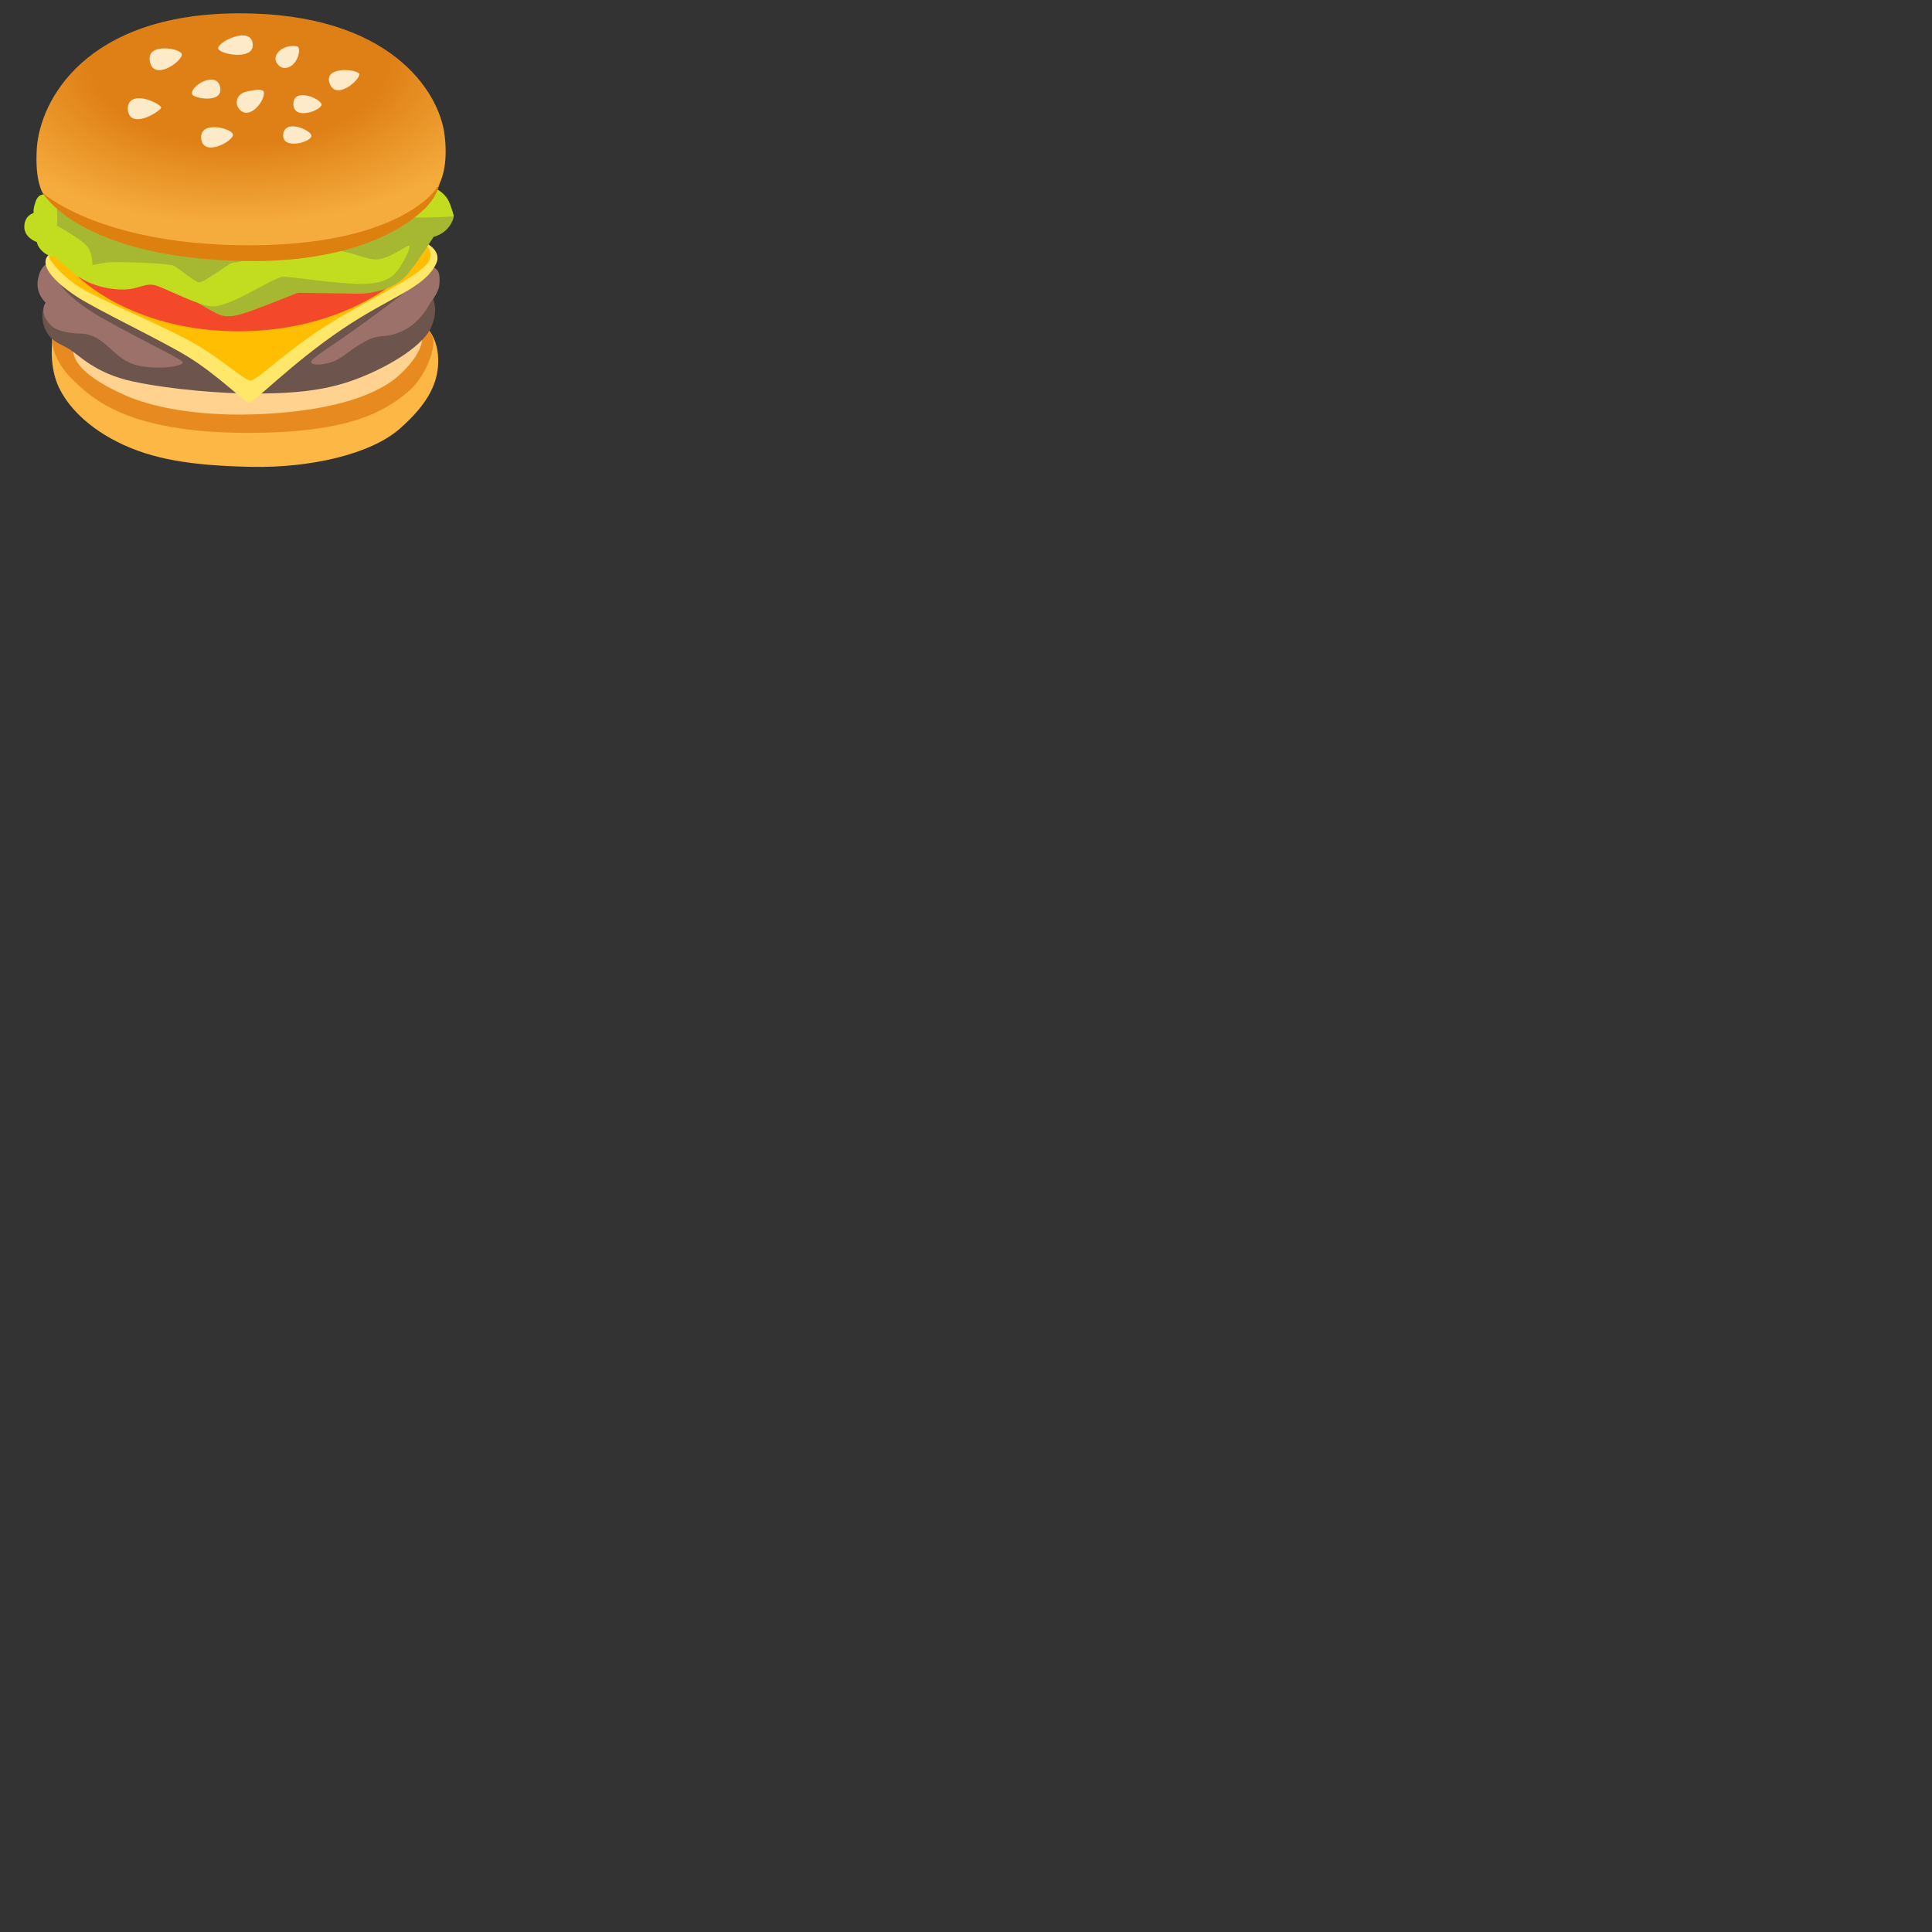<svg xmlns="http://www.w3.org/2000/svg" version="1.1" viewBox="0 0 512 512" fill="currentColor"><rect x="0" y="0" width="512" height="512" fill="#333333" stroke="none"/><path fill="#FCB745" d="M13.91 89.87s-.96 6.28 1.27 11.82c1.86 4.64 6.68 10.75 15.9 15.41s19.81 6.3 35.44 6.62c15.63.33 31.69-3.32 39.4-10.09c7.72-6.78 10.42-12.48 10.2-18.67c-.22-6.19-3.51-8.54-3.51-8.54z"/><path fill="#E78B20" d="m18.38 83.56l-4.56 4.56s-1.24 6.1 5.64 12.7c5.21 4.99 14.43 13.66 45.05 13.89c28.66.22 37.67-6.08 43.2-10.53c5.54-4.45 7.62-12.18 7.07-14.35c-.54-2.17-2.24-3.42-2.24-3.42z"/><path fill="#FFD290" d="M20.33 90.07s-1.29 2.19-.87 3.58c.33 1.09.98 5.54 13.89 11.18c6.83 2.99 18.45 5.43 33.54 4.99c17.9-.52 32.24-4.12 39.18-10.64c7.11-6.67 5.75-10.64 5.75-10.64z"/><path fill="#6D544D" d="M16.64 74.87s-4.28 4.36-4.99 6.3c-.67 1.83-.58 4.49.6 6.64c1.59 2.88 3.57 3.18 6.02 4.65c2.65 1.58 6.84 6.51 17.15 8.68c10.31 2.17 23.88 3.15 31.15 3.15s16.93-.11 25.94-3.15s19.32-9.01 21.71-14.33c2.39-5.32.11-8.47.11-8.47l-5.21-3.47z"/><path fill="#9B7169" d="M14.14 69.34s-3.32-.15-4.12 4.88c-.58 3.66 2.06 5.97 2.06 5.97s-1.4 2.01.22 4.56c1.52 2.39 3.15 2.93 6.51 3.47c2.42.39 3.69-.33 6.84 1.41c3.95 2.18 5.64 6.08 11.07 7.27s11.51.11 11.72-.76s-7.6-4.12-21.71-12.05c-4.76-2.67-9.12-6.3-10.31-8.14c-1.19-1.84-2.28-6.61-2.28-6.61m68.28 26.48c0 1.41 4.67.76 6.84-.43s5.64-4.23 8.79-5.54c3.15-1.3 4.34-.11 8.9-2.28c4.56-2.17 7.06-7.27 7.06-7.27s2.22-2.74 2.4-4.66c.28-2.93-.01-4.35-2.07-5c-2.06-.65-6.55 6.1-7.2 6.86c-.65.76-10.27 7.79-14.07 10.5s-10.65 7.06-10.65 7.82"/><path fill="#FFE869" d="M18.38 65.65s-5.43.65-6.19 2.93c-.76 2.28 1.63 5.64 7.92 9.88c5.16 3.47 22.84 11.82 29.85 16.17c8.03 4.99 14.83 11.96 15.96 12.05c1.41.11 11.2-10.29 24.75-19.43c12.88-8.7 21.71-10.85 24.86-17.26c1.69-3.44-2.39-5.43-2.39-5.43L60.82 44.7z"/><path fill="#FFBE01" d="M66.57 100.82c1.62-.18 10.09-8.36 20.08-14.65s24.75-13.03 26.92-16.82s-3.04-6.3-3.04-6.3l-60.79-10.2l-35.6 14s-1.95.65-.65 2.28s3.36 4.34 7.92 7.16c5.54 3.43 19.76 9.12 28.76 14c9.02 4.88 14.45 10.74 16.4 10.53"/><path fill="#F4482B" d="m19.04 68.47l1.89 5.06s13.6 13.71 40.65 14.25c26.92.54 42.01-12.27 42.01-12.27l3.44-8.64z"/><path fill="#A6B732" d="m54.5 76.83l-2.13 3.41s4.55 2.73 5.86 3.2c1.88.67 3.73.43 6.5-.43C67.5 82.16 79 77.58 79 77.58s9.51.14 15.48.25c5.29.1 10.59-1.8 13.36-5s7.07-10.06 7.07-10.06s2.24-.53 3.73-2.24s1.6-3.2 1.6-3.2s-.43-2.88-2.02-3.62c-1.6-.75-72.86-5.11-72.86-5.11l-28.55 2.13L12 60.64l15.87 13.53l22.37 1.28z"/><path fill="#C2DD1F" d="M13.49 51.91c-1.61-.73-3.3-.64-4.05 1.49s-.52 3.07-.52 3.07s-2.19.46-2.46 3.21c-.32 3.3 3.3 4.47 3.3 4.47s.17 1.28 1.6 2.56c1.63 1.46 3.26 1.31 3.26 1.31s4.3 4.23 7.18 5.93s7.03 2.88 11.19 2.77s5.54-2.02 8.63-.96S52.9 81.13 56.2 81.2c5.22.11 16.51-7.99 19.07-7.88c2.56.11 14.17 1.92 20.35 1.92s8.42-1.81 9.8-3.62c1.38-1.81 3.73-6.39 2.98-6.5c-.75-.11-5.65 3.94-9.16 3.62c-3.52-.32-6.6-2.34-10.97-2.34c-4.37 0-25.67 2.77-27.06 3.41s-7.35 5.22-8.52 5.01c-1.17-.21-5.22-3.62-6.6-4.37s-15.91-1.23-18-.85c-1.5.27-3.62.64-3.62.64s.21-3.3-1.6-5.22s-7.78-5.22-7.78-5.22s.74-6.83-1.6-7.89m94.48 5.75s6.5 0 8.31-.11c1.81-.11 3.94-.21 3.94-.21s-.62-2.95-1.56-4.52c-1.92-3.22-6.54-4.11-6.54-4.11z"/><path fill="#DE8010" d="m12 47.97l-.71 3.14s9.83 17.41 54.01 18.07c25.86.39 40.72-7.46 47.28-13.88c3.93-3.85 4.06-7.59 4.06-7.59z"/><radialGradient id="notoHamburger0" cx="63.467" cy="15.525" r="44.042" gradientTransform="matrix(.011 1 -1.742 .02 89.803 -48.242)" gradientUnits="userSpaceOnUse"><stop offset=".517" stop-color="#DF8016"/><stop offset=".643" stop-color="#E58C21"/><stop offset="1" stop-color="#F5AC3C"/></radialGradient><path fill="url(#notoHamburger0)" d="M9.76 39.31c-.56 8.7 1.56 11.82 1.56 11.82s14.62 13.24 51.96 13.85c38.27.62 50.71-12.07 52.89-15.77c1.39-2.35 2.5-6.96 1.62-13.68c-1.46-11.1-14.24-32.16-54.69-32S10.58 26.68 9.76 39.31"/><path fill="#FDEAC8" d="M48.19 14.36c.31 1.7-7.36 7.36-8.47 1.93c-1.04-5.11 8.18-3.5 8.47-1.93m2.74 10.65c.4 1.05 8.26 2.56 7.42-1.87c-.88-4.61-8.24-.29-7.42 1.87m6.89-12.16c.2 1.51 9.36 3.27 9.17-.99c-.23-5.26-9.4-.76-9.17.99M42.71 28.51c.05.34-2.2 2.11-4.5 2.8c-2.02.61-4.09.35-4.32-2.16c-.22-2.42 1.5-3.3 3.56-3.09c2.37.23 5.16 1.8 5.26 2.45m19.03 7.07c-.38-1.59-8.99-3.8-8.41 1.23c.59 5.01 8.82.46 8.41-1.23m8.06-11.45c-.42-.49-2.39-.4-4.79.23c-1.73.46-3.01 2.41-1.81 4.26c1.4 2.16 3.75 1.25 5.25-.58c1.22-1.48 1.82-3.36 1.35-3.91m9.22-11.69c-.27-.29-2.24-.49-3.85.29c-1.62.78-3.02 2.64-1.52 4.38c1.52 1.75 3.78.74 4.85-1.11c.85-1.49.93-3.12.52-3.56m6.18 15.22c-.26-1.63-7.5-4.53-7.45-.09c.05 4.55 7.68 1.56 7.45.09m10.01-8.04c-.24-1.25-9.45-2.26-7.88 2.39c1.63 4.85 8.17-.87 7.88-2.39M82.53 35.98c.06-1.4-6.95-4.61-7.47-.41s7.39 2.23 7.47.41"/></svg>